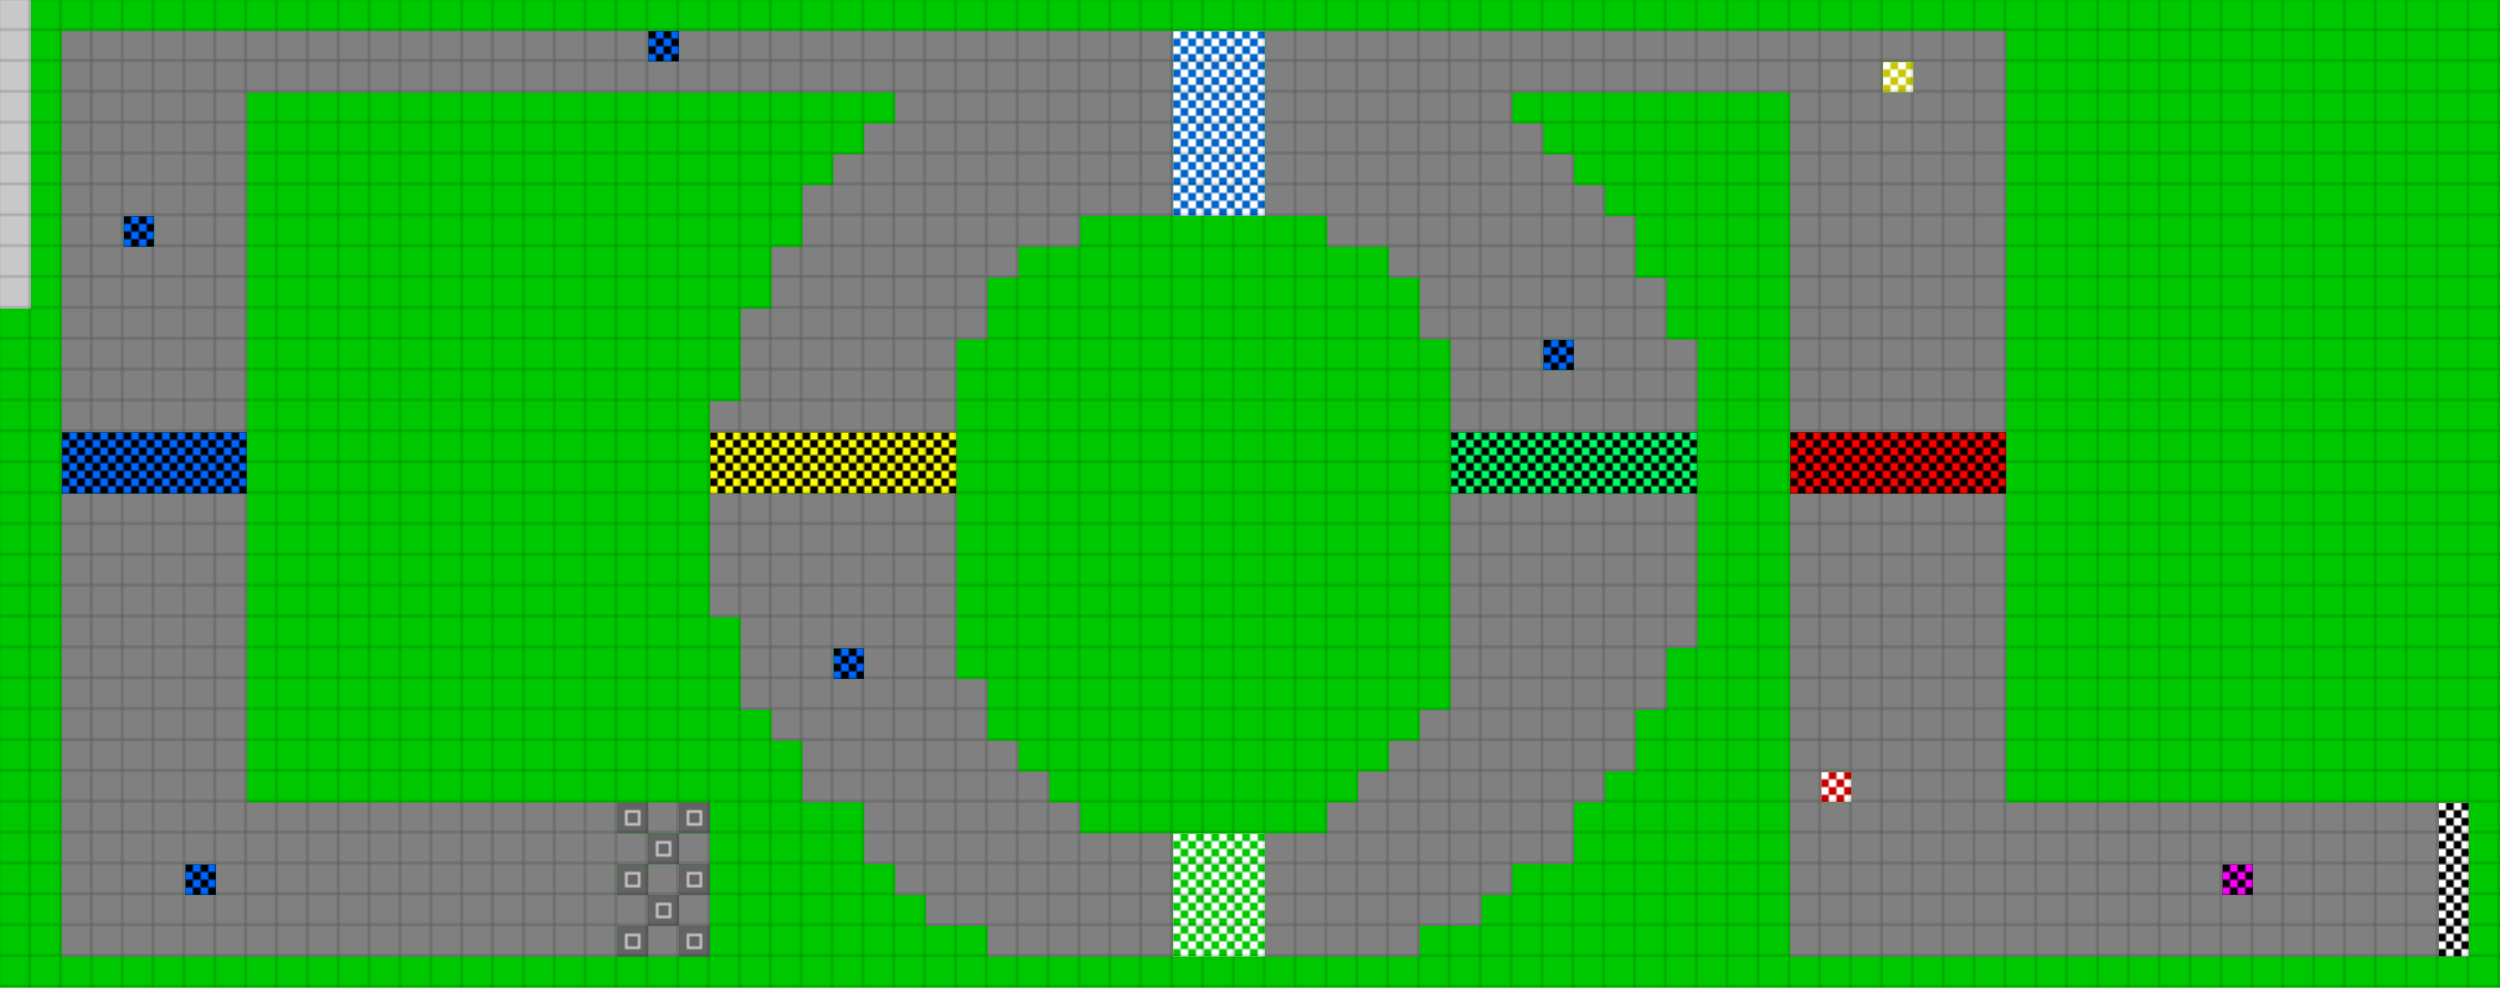 <svg height="384" width="972" id="mapSvgView" xmlns:xlink="http://www.w3.org/1999/xlink" version="1.1" xmlns="http://www.w3.org/2000/svg"> <defs> <style type="text/css"> .grass {fill: rgb(0, 200, 0);} .road {fill: rgb(128, 128, 128);} .start {fill: url(#startPattern)} .finish {fill: url(#finishPattern)} .mud {fill: rgb(100, 70, 0);} .sand {fill: rgb(230, 230, 115);} .water {fill: blue;} .earth {fill: brown;} .night {fill: black;} .parc {fill: rgb(200, 200, 200);} .cp1color {fill: rgb(0, 102, 255);} .cp2color {fill: rgb(0, 100, 200);} .cp3color {fill: rgb(0, 255, 102);} .cp4color {fill: rgb(0, 200, 0);} .cp5color {fill: rgb(255, 255, 0);} .cp6color {fill: rgb(200, 200, 0);} .cp7color {fill: rgb(255, 0, 0);} .cp8color {fill: rgb(200, 0, 0);} .cp9color {fill: rgb(255, 0, 255);} .cp1 {fill: url(#cp1pattern);} .cp2 {fill: url(#cp2pattern);} .cp3 {fill: url(#cp3pattern);} .cp4 {fill: url(#cp4pattern);} .cp5 {fill: url(#cp5pattern);} .cp6 {fill: url(#cp6pattern);} .cp7 {fill: url(#cp7pattern);} .cp8 {fill: url(#cp8pattern);} .cp9 {fill: url(#cp9pattern);} .primaryColor {fill: rgb(0, 255, 102);} </style> <pattern y="0" x="0" height="12" width="12" patternUnits="userSpaceOnUse" id="grid"> <line stroke-width="1" stroke="black" y2="12" x2="12" y1="0" x1="12"></line> <line stroke-width="1" stroke="black" y2="12" x2="12" y1="12" x1="0"></line> </pattern> <pattern y="0" x="0" height="12" width="12" patternUnits="userSpaceOnUse" id="finishPattern"> <rect fill="black" height="12" width="12" y="0" x="0"></rect> <path fill="white" d="M0,0L3,0L3,3L0,3L0,0M6,0L9,0L9,3L6,3L6,0M3,3L6,3L6,6L3,6L3,3M9,3L12,3L12,6L9,6L9,3"></path> <path fill="white" d="M0,6L3,6L3,9L0,9L0,6M6,6L9,6L9,9L6,9L6,6M3,9L6,9L6,12L3,12L3,9M9,9L12,9L12,12L9,12L9,9"></path> </pattern> <pattern y="0" x="0" height="12" width="12" patternUnits="userSpaceOnUse" id="startPattern"> <rect fill="rgb(100,100,100)" height="12" width="12" y="0" x="0"></rect> <rect stroke-width="1" stroke="rgb(200,200,200)" fill="none" height="5" width="5" y="3.5" x="3.5"></rect> &gt; </pattern> <pattern y="0" x="0" height="12" width="12" patternUnits="userSpaceOnUse" id="cp1pattern"> <rect class="cp1color" height="12" width="12" y="0" x="0"></rect> <path fill="black" d="M0,0L3,0L3,3L0,3L0,0M6,0L9,0L9,3L6,3L6,0M3,3L6,3L6,6L3,6L3,3M9,3L12,3L12,6L9,6L9,3"></path> <path fill="black" d="M0,6L3,6L3,9L0,9L0,6M6,6L9,6L9,9L6,9L6,6M3,9L6,9L6,12L3,12L3,9M9,9L12,9L12,12L9,12L9,9"></path> </pattern> <pattern y="0" x="0" height="12" width="12" patternUnits="userSpaceOnUse" id="cp2pattern"> <rect class="cp2color" height="12" width="12" y="0" x="0"></rect> <path fill="white" d="M0,0L3,0L3,3L0,3L0,0M6,0L9,0L9,3L6,3L6,0M3,3L6,3L6,6L3,6L3,3M9,3L12,3L12,6L9,6L9,3"></path> <path fill="white" d="M0,6L3,6L3,9L0,9L0,6M6,6L9,6L9,9L6,9L6,6M3,9L6,9L6,12L3,12L3,9M9,9L12,9L12,12L9,12L9,9"></path> </pattern> <pattern y="0" x="0" height="12" width="12" patternUnits="userSpaceOnUse" id="cp3pattern"> <rect class="cp3color" height="12" width="12" y="0" x="0"></rect> <path fill="black" d="M0,0L3,0L3,3L0,3L0,0M6,0L9,0L9,3L6,3L6,0M3,3L6,3L6,6L3,6L3,3M9,3L12,3L12,6L9,6L9,3"></path> <path fill="black" d="M0,6L3,6L3,9L0,9L0,6M6,6L9,6L9,9L6,9L6,6M3,9L6,9L6,12L3,12L3,9M9,9L12,9L12,12L9,12L9,9"></path> </pattern> <pattern y="0" x="0" height="12" width="12" patternUnits="userSpaceOnUse" id="cp4pattern"> <rect class="cp4color" height="12" width="12" y="0" x="0"></rect> <path fill="white" d="M0,0L3,0L3,3L0,3L0,0M6,0L9,0L9,3L6,3L6,0M3,3L6,3L6,6L3,6L3,3M9,3L12,3L12,6L9,6L9,3"></path> <path fill="white" d="M0,6L3,6L3,9L0,9L0,6M6,6L9,6L9,9L6,9L6,6M3,9L6,9L6,12L3,12L3,9M9,9L12,9L12,12L9,12L9,9"></path> </pattern> <pattern y="0" x="0" height="12" width="12" patternUnits="userSpaceOnUse" id="cp5pattern"> <rect class="cp5color" height="12" width="12" y="0" x="0"></rect> <path fill="black" d="M0,0L3,0L3,3L0,3L0,0M6,0L9,0L9,3L6,3L6,0M3,3L6,3L6,6L3,6L3,3M9,3L12,3L12,6L9,6L9,3"></path> <path fill="black" d="M0,6L3,6L3,9L0,9L0,6M6,6L9,6L9,9L6,9L6,6M3,9L6,9L6,12L3,12L3,9M9,9L12,9L12,12L9,12L9,9"></path> </pattern> <pattern y="0" x="0" height="12" width="12" patternUnits="userSpaceOnUse" id="cp6pattern"> <rect class="cp6color" height="12" width="12" y="0" x="0"></rect> <path fill="white" d="M0,0L3,0L3,3L0,3L0,0M6,0L9,0L9,3L6,3L6,0M3,3L6,3L6,6L3,6L3,3M9,3L12,3L12,6L9,6L9,3"></path> <path fill="white" d="M0,6L3,6L3,9L0,9L0,6M6,6L9,6L9,9L6,9L6,6M3,9L6,9L6,12L3,12L3,9M9,9L12,9L12,12L9,12L9,9"></path> </pattern> <pattern y="0" x="0" height="12" width="12" patternUnits="userSpaceOnUse" id="cp7pattern"> <rect class="cp7color" height="12" width="12" y="0" x="0"></rect> <path fill="black" d="M0,0L3,0L3,3L0,3L0,0M6,0L9,0L9,3L6,3L6,0M3,3L6,3L6,6L3,6L3,3M9,3L12,3L12,6L9,6L9,3"></path> <path fill="black" d="M0,6L3,6L3,9L0,9L0,6M6,6L9,6L9,9L6,9L6,6M3,9L6,9L6,12L3,12L3,9M9,9L12,9L12,12L9,12L9,9"></path> </pattern> <pattern y="0" x="0" height="12" width="12" patternUnits="userSpaceOnUse" id="cp8pattern"> <rect class="cp8color" height="12" width="12" y="0" x="0"></rect> <path fill="white" d="M0,0L3,0L3,3L0,3L0,0M6,0L9,0L9,3L6,3L6,0M3,3L6,3L6,6L3,6L3,3M9,3L12,3L12,6L9,6L9,3"></path> <path fill="white" d="M0,6L3,6L3,9L0,9L0,6M6,6L9,6L9,9L6,9L6,6M3,9L6,9L6,12L3,12L3,9M9,9L12,9L12,12L9,12L9,9"></path> </pattern> <pattern y="0" x="0" height="12" width="12" patternUnits="userSpaceOnUse" id="cp9pattern"> <rect class="cp9color" height="12" width="12" y="0" x="0"></rect> <path fill="black" d="M0,0L3,0L3,3L0,3L0,0M6,0L9,0L9,3L6,3L6,0M3,3L6,3L6,6L3,6L3,3M9,3L12,3L12,6L9,6L9,3"></path> <path fill="black" d="M0,6L3,6L3,9L0,9L0,6M6,6L9,6L9,9L6,9L6,6M3,9L6,9L6,12L3,12L3,9M9,9L12,9L12,12L9,12L9,9"></path> </pattern> </defs> <rect height="100%" width="100%" y="0" x="0" class="grass" id="mainfill"></rect> <g id="paths"><path class="cp1" d="M252,12L252,12L264,12L264,24L252,24L252,12M48,84L48,84L60,84L60,96L48,96L48,84M600,132L600,132L612,132L612,144L600,144L600,132M24,168L24,168L96,168L96,192L24,192L24,168M324,252L324,252L336,252L336,264L324,264L324,252M72,336L72,336L84,336L84,348L72,348Z"></path><path class="cp2" d="M456,12L456,12L492,12L492,84L456,84Z"></path><path class="cp3" d="M564,168L564,168L660,168L660,192L564,192Z"></path><path class="cp4" d="M456,324L456,324L492,324L492,372L456,372Z"></path><path class="cp5" d="M276,168L276,168L372,168L372,192L276,192Z"></path><path class="cp6" d="M732,24L732,24L744,24L744,36L732,36Z"></path><path class="cp7" d="M696,168L696,168L780,168L780,192L696,192Z"></path><path class="cp8" d="M708,300L708,300L720,300L720,312L708,312Z"></path><path class="cp9" d="M864,336L864,336L876,336L876,348L864,348Z"></path><path class="parc" d="M0,0L0,0L12,0L12,120L0,120Z"></path><path class="road" d="M24,12L24,12L252,12L252,24L264,24L264,12L456,12L456,84L420,84L420,96L396,96L396,108L384,108L384,132L372,132L372,168L276,168L276,156L288,156L288,120L300,120L300,96L312,96L312,72L324,72L324,60L336,60L336,48L348,48L348,36L96,36L96,168L24,168L24,12M492,12L492,12L780,12L780,168L696,168L696,36L588,36L588,48L600,48L600,60L612,60L612,72L624,72L624,84L636,84L636,108L648,108L648,132L660,132L660,168L564,168L564,132L552,132L552,108L540,108L540,96L516,96L516,84L492,84L492,12M744,24L744,24L732,24L732,36L744,36L744,24M60,84L60,84L48,84L48,96L60,96L60,84M612,132L612,132L600,132L600,144L612,144L612,132M24,192L24,192L96,192L96,312L240,312L240,324L252,324L252,312L264,312L264,324L252,324L252,336L240,336L240,348L252,348L252,336L264,336L264,324L276,324L276,336L264,336L264,348L252,348L252,360L240,360L240,372L24,372L24,192M276,192L276,192L372,192L372,264L384,264L384,288L396,288L396,300L408,300L408,312L420,312L420,324L456,324L456,372L384,372L384,360L360,360L360,348L348,348L348,336L336,336L336,312L312,312L312,288L300,288L300,276L288,276L288,240L276,240L276,192M564,192L564,192L660,192L660,252L648,252L648,276L636,276L636,300L624,300L624,312L612,312L612,336L588,336L588,348L576,348L576,360L552,360L552,372L492,372L492,324L516,324L516,312L528,312L528,300L540,300L540,288L552,288L552,276L564,276L564,192M696,192L696,192L780,192L780,312L948,312L948,372L696,372L696,192M336,252L336,252L324,252L324,264L336,264L336,252M720,300L720,300L708,300L708,312L720,312L720,300M84,336L84,336L72,336L72,348L84,348L84,336M876,336L876,336L864,336L864,348L876,348L876,336M264,348L264,348L276,348L276,360L264,360L264,348M252,360L252,360L264,360L264,372L252,372Z"></path><path class="start" d="M240,312L240,312L252,312L252,324L240,324L240,312M252,324L252,324L264,324L264,312L276,312L276,324L264,324L264,336L252,336L252,324M264,336L264,336L276,336L276,348L264,348L264,336M252,336L252,336L252,348L240,348L240,336L252,336M252,348L252,348L264,348L264,360L252,360L252,348M264,360L264,360L276,360L276,372L264,372L264,360M252,360L252,360L252,372L240,372L240,360Z"></path><path class="finish" d="M948,312L948,312L960,312L960,372L948,372Z"></path></g> <rect opacity=".3" fill="url(#grid)" height="100%" width="100%" y="0" x="0"></rect></svg>